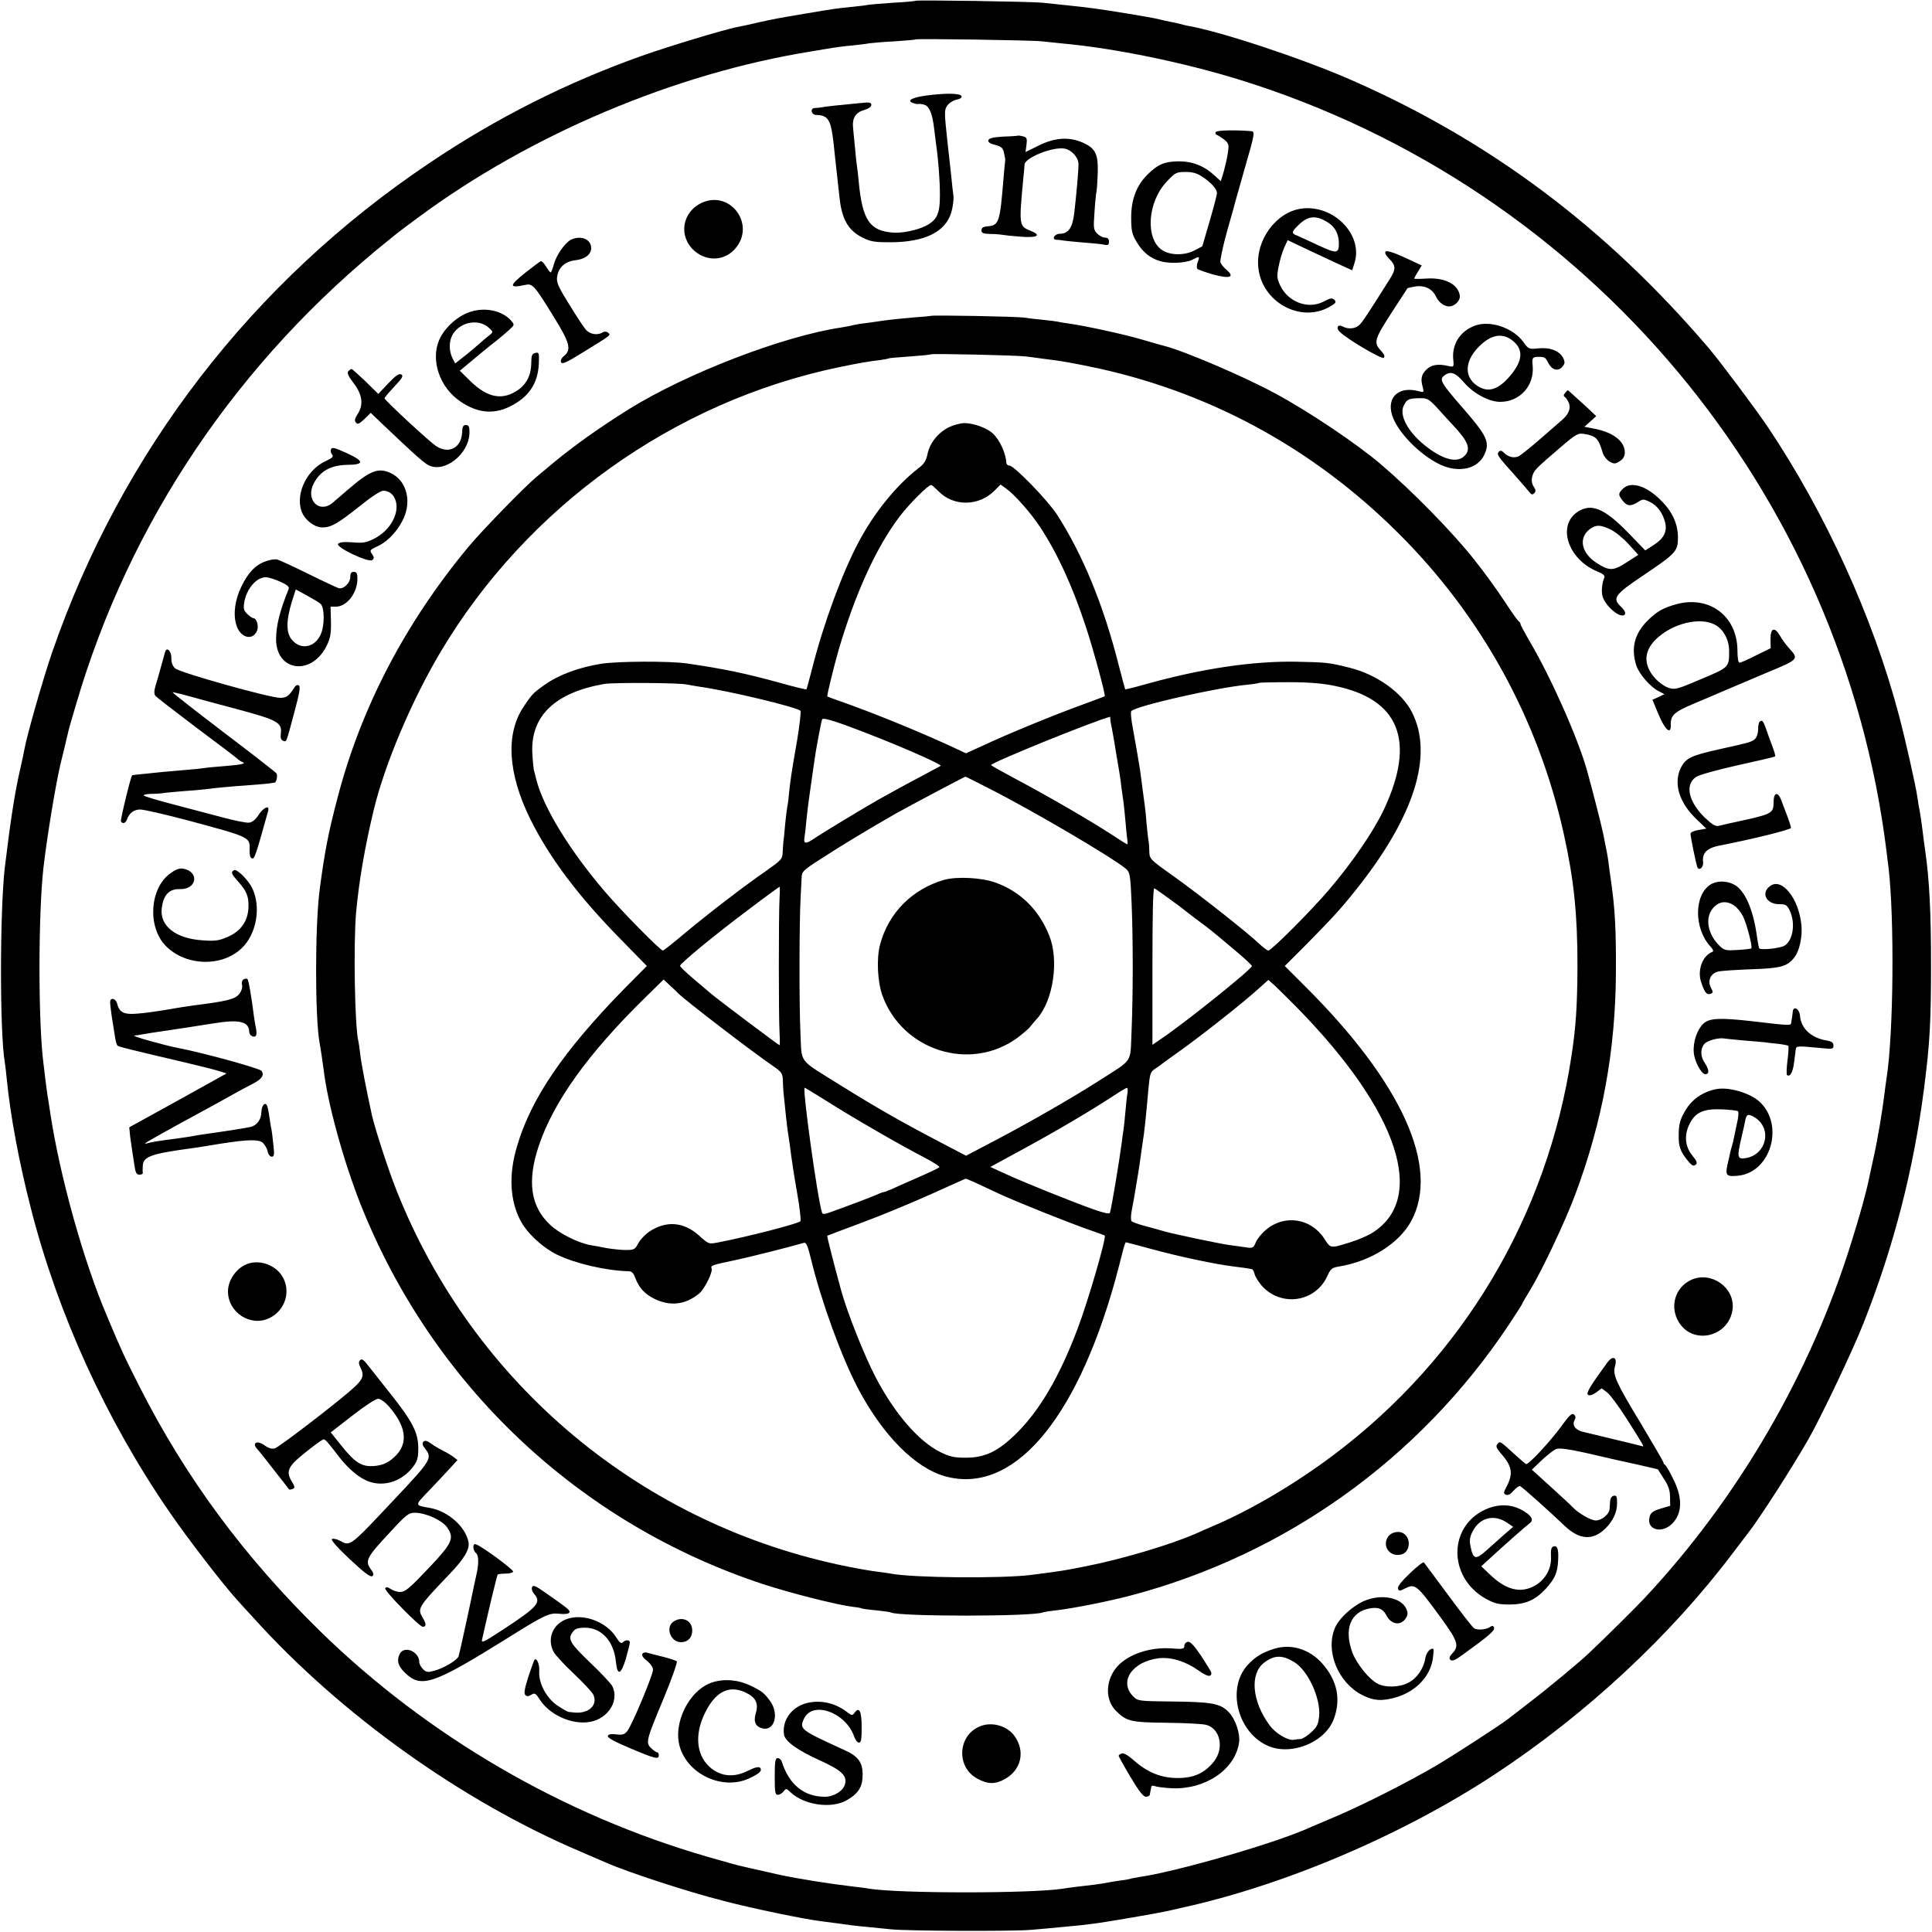 <svg version="1" xmlns="http://www.w3.org/2000/svg" width="1333.333" height="1333.333" viewBox="0 0 1000 1000"><path d="M473.9.4c-.2.2-5.3.7-11.4 1-6 .4-11.9.9-13 1.1-1.1.2-4.7.7-8 1-7.3.7-9.8 1-25 3.6-15.4 2.6-14.7 2.5-23.5 4.4-4.1 1-9.3 2.1-11.5 2.5-7.7 1.6-35.1 9.9-49 14.8-39.2 13.9-75.7 32.3-110.4 55.7C130.7 145.8 62.9 233.8 27 337.6c-4.5 13-13.2 43.4-14.4 50.4-.2 1.4-1.1 5.4-1.9 9-2.9 12.3-5.2 27.1-8.2 51.9-2.6 22.6-2.7 85.8 0 101.1.2 1.4.7 5.2 1 8.5 1.8 18.6 6.4 43.3 12.5 67 14 54.8 38.9 109.4 71.7 157.1 9.4 13.7 28 37.9 35.3 45.8 1.5 1.7 5.2 5.8 8.2 9 45 49.9 107.7 94.8 169.3 121 6.1 2.6 11.9 5.1 13 5.6 10.4 4.7 42.4 15.2 61.4 20 15.4 4 41 9.3 50.6 10.5 7.2.9 11.6 1.5 15 2 1.7.2 6 .7 9.6 1 3.6.4 8.6.9 11 1.1 7.9.9 63.2 1.1 72.4.3 5-.4 12.4-1.1 16.5-1.5 8.8-.8 10.8-1 17.5-1.9 5.3-.7 31.6-5.2 35-6 1.1-.2 5.2-1.1 9-2 53.5-11.7 114.7-37.8 162.5-69.3 47-31 90.5-71.4 122.8-114.2 4-5.2 7.6-10 8-10.5 5.5-6.9 22.6-33.5 31.2-48.5 6.7-11.8 23.1-46.2 28.5-60 15.7-39.6 26.1-80.2 31.4-121.8 3-23.3 3.6-34.3 3.6-64.2 0-26.9-.9-44.1-3-58.5-.3-1.7-.9-6.8-1.5-11.5s-1.3-9.2-1.5-10c-.2-.8-.7-3.5-1-6-.9-6.3-6.1-29.4-9.6-42.7-13.3-50.5-38-104.8-68.1-149.6-6.5-9.6-24.4-33.5-30.5-40.7-53.4-62.5-113.4-107.4-185.8-139-24.8-10.8-66.7-24.7-83.5-27.6-1.4-.3-3.3-.7-4.2-1-1-.3-3-.7-4.5-1-1.6-.3-4.4-.9-6.3-1.4-1.9-.5-9.1-1.8-16-2.9-15.1-2.5-21.2-3.3-34-4.6-3-.3-7.7-.8-10.5-1.1-5.8-.6-65.1-1.5-65.6-1zm65.5 21c2.2.2 6.9.7 10.5 1.1C577.3 25 613 32.4 642 41.4c180.2 56 311.6 213 334.5 399.6.3 2.5.7 6.1 1 8 3.1 26.7 2.6 85.9-1 109-.3 1.9-.8 5.5-1.1 8-1 8.6-3.5 23.5-5.5 32.5-1.1 4.9-2.2 10.1-2.5 11.5-1.2 6.2-4.9 19.7-9.1 32.9-21 67.9-58.8 132.8-107.3 184.5-4.5 4.8-18.9 19.1-28.4 28.1-4.9 4.7-21.8 18.7-31.1 25.8-5.5 4.2-10.4 8-11 8.5-3.4 2.7-26.8 17.9-36.5 23.7-15.3 9-38.6 20.8-54 27.3-6.9 2.9-13.4 5.7-14.5 6.2-19.1 8.1-67 21.8-85.5 24.5-2.4.4-4.7.8-5 1-.3.1-2.7.6-5.5.9-2.7.4-5.7.9-6.5 1.1-.8.2-3.7.6-6.5 1-7.2.8-13.6 1.6-16.5 2.1-16.4 2.5-84.1 2.5-100 0-1.4-.3-4.7-.7-7.5-1-13.4-1.6-29.1-4.1-39-6.2-7.6-1.7-7.6-1.7-15-3.4-2.7-.6-5.7-1.3-6.5-1.5-.8-.2-8-2.2-16-4.5-74.6-21.6-144.4-62.2-200-116.4-39.4-38.5-69.9-79.7-93.8-126.9-7.9-15.6-8.7-17.2-16.7-36.2C43.2 652.7 31 609 26 576c-.6-4.1-1.3-8.5-1.5-9.6-.2-1.2-.6-4.6-1-7.5-.3-3-.8-6.8-1-8.4-2.8-21.6-2.7-77.7 0-101.5 1.9-16.2 6.2-42.4 8.8-53.5.3-1.1 1.3-5.2 2.2-9 .9-3.9 1.8-7.7 2-8.5.2-.8 1.9-6.9 3.9-13.5 27.7-94.7 84.1-178.1 162.6-240.9 5.2-4.2 4.3-3.5 14-10.7 58-43.1 133.3-75 204-86.3 1.9-.3 4.9-.8 6.5-1.1 6.7-1.1 9.3-1.5 15-2 3.3-.4 7.1-.8 8.5-1.1 1.4-.2 7.2-.7 13-1 5.8-.4 10.7-.8 10.9-1 .5-.5 60.9.4 65.5 1z"/><path d="M479.1 49.5c-7.3 1-10.1 2.7-6.3 3.9 1.1.4 2.4.6 2.8.4.5-.1 1.9.1 3.1.5 2.4.9 3.9 4.7 4.8 12.2.3 2.7.8 6.3 1 8 1.2 8.3 2 18.9 2 26.5 0 9.8-1.5 12.9-7.5 16-4.2 2.1-12.1 3.8-16.8 3.4-12-.9-15.8-6.4-17.7-26.1-.3-3.4-.7-7-.9-8-.2-1-.7-5.6-1.1-10.3-.5-4.7-.9-9.4-1-10.5-.4-4.4 1.6-7.4 5.6-8.5 2.4-.7 3.9-1.7 3.9-2.7 0-1.3-1-1.5-6.2-.9-9.9.9-18.2 1.8-19.8 2.2-.8.1-2.3.3-3.3.3-2.6.1-1.8 3.6.8 3.6 6.3.2 7.6 2.5 9 15 .6 5.9.9 8.5 1.9 17.5.3 2.5.8 7 1.1 10 1.2 11.6 4.6 17.4 12.2 21.1 4 2 6.3 2.3 14.3 2.3 17.8-.1 28.4-5.4 31.4-15.5.8-2.7 1.3-6.6 1.1-8.6-.3-2.1-.7-5.6-.9-7.8-.2-2.2-1.2-11.3-2.2-20.1-1.6-15-1.7-16.4-.2-18.6.9-1.4 3.1-2.8 4.8-3.2 1.9-.3 3-1.1 2.7-1.8-.5-1.6-8.5-1.7-18.6-.3zM629.3 68.3c-.4.6-.1 1.3.5 1.5.6.2 2.3 1.3 3.8 2.4 2.3 1.9 2.6 2.6 2 6.5-.3 2.4-1.3 6.8-2.1 9.8l-1.6 5.3-3.2-2.9c-5.5-5.1-11.4-7.4-18.7-7.4-7.2.1-10.6 1.5-15.9 6.7-5.8 5.6-8.6 13-8.6 22.3 0 6.9.4 8.7 2.8 12.7 3 5.1 6.9 8.4 12 9.9 4.6 1.5 13.3 1.1 16.7-.6 3.9-2 4.1-1.9 2.9 1.2-.5 1.4-.6 3-.1 3.5.4.4 4.1 1.7 8.2 2.9 8.5 2.3 11.3 1.4 6.9-2.4-1.5-1.2-2.9-3-3.2-3.9-.3-.9 1.2-8.1 3.4-16 2.3-7.9 4.2-15 4.4-15.8.2-.8 2.4-8.6 4.9-17.3 5-17.2 5.2-18.6 3.4-18.8-8.1-.7-17.9-.5-18.5.4zm-6.8 23.3c4.5 3 7.4 6.3 7.4 8.4 0 .8-1.7 7.3-3.8 14.5l-3.8 13-4.2 2.2c-5.1 2.6-12.4 2.5-16.5-.2-9-5.9-7.7-25.2 2.5-35.7 4.2-4.5 4.9-4.8 9.6-4.8 3.7 0 6 .7 8.8 2.6zM519.3 70.7c-5 .3-7.3.8-7.7 1.8-.4 1 .7 1.8 3.5 2.5 3.3.9 4.1 1.6 4.6 4.3.4 1.8.7 3.4.6 3.7-.1.3-.4 4-.8 8.3-2 24.5-2.3 25.4-8.9 25.9-1.8.2-2.6.8-2.6 2 0 1.4.9 1.8 4.3 1.9 2.3 0 5.1.2 6.2.4 1.1.2 5.4.7 9.6 1 9.1.7 11.3-.7 5-3.2-5.6-2.2-5.7-3-3.5-26.3.4-3.6.7-7.1.7-7.8.1-3.5 14.4-9.3 20.6-8.3 3.6.6 7.1 4.3 7.3 7.7.2 2.4-1.1 16.6-2.2 25.9-.9 7.5-3.1 10.5-7.5 10.5-2.7 0-4.4 3-1.7 3.1.9 0 2.6.2 3.6.4 1.1.2 5.6.6 10 1 4.5.3 9.3.8 10.9 1.1 2.2.5 2.7.2 2.7-1.5 0-1.4-.6-2.1-2-2.1-1.1 0-2.9-.9-4.1-2.1-1.9-1.9-2-2.8-1.4-11 .3-4.9.8-9.9 1.1-11.2.2-1.2.5-5.7.6-9.9.2-9.2-1.3-12.1-7.8-15-7.1-3.1-14.4-2.6-22.7 1.5l-6.9 3.4.5-3.7c.4-3.3.2-3.9-1.7-4.4-1.1-.3-2.3-.5-2.6-.4-.3.1-3.7.4-7.7.5zM363.4 104.9c-10.4 4.7-12.5 17.5-3.9 25 6.6 5.7 15.9 5.1 21.3-1.5 10.3-12.4-2.8-30-17.4-23.5zM673.4 108c-13 1.9-23.6 16.4-22.1 30.5 1.8 17.8 21.7 28.8 36.7 20.4 3.4-1.9 3.8-2.5 2.7-3.7-1.2-1.1-2-1-5.6.9-7.9 4.1-18.1.4-22.3-8-1.9-3.9-2-5-1-10.1.6-3.2 1.9-7.6 2.9-9.8l1.8-3.9 10.5 5c5.8 2.7 13.3 6.2 16.7 7.8l6.2 2.8 1.1-3.5c4.9-14.7-10.7-30.8-27.6-28.4zm14.3 7.4c3.4 2.2 5.3 6 5.3 10.5 0 5.4-1.1 5.5-10.6 1.1-4.9-2.3-9.9-4.6-11.1-5.1-3-1.1-2.9-1.9 1-5.6 4.9-4.8 9.2-5 15.4-.9zM295.5 124.1c-3.1 1.6-7.5 7.9-8.8 12.6-.6 2.4-1.4 4.3-1.7 4.3-.3 0-1.4-1.4-2.4-3.1-1-1.6-2.2-2.9-2.7-2.7-.5.2-4 2.8-7.8 5.8-8.7 6.9-8.8 8.3-.4 6.5 3.9-.9 4.7-.1 14.8 16.3 8.4 13.5 9.4 17.2 5.5 20.4-1.3 1-2 2.4-1.6 3.3.4 1.2 2.8.2 11.3-5.1 15.1-9.3 14.6-8.9 13-10.2-.8-.7-1.8-.7-2.7-.2-2.6 1.7-6.6 1.1-8.7-1.3-1.1-1.2-5-7.1-8.7-13.2-5.9-9.5-6.7-11.4-6.2-14.4.7-4.8 4.2-7.8 9.4-8.4 4.9-.5 8.2-3 8.2-6.3 0-4.6-5.4-6.8-10.5-4.3zM717.2 130.2c-.6.6.1 2 1.9 3.8 3.5 3.5 3.5 5.3.1 10.7-11.3 17.9-13.6 21.4-15.3 23.2-2.1 2.3-5.9 2.7-8.9 1.1-2.7-1.4-3.7.8-1.4 2.9 4.4 4.1 21.7 14.2 22.6 13.3.7-.7.3-1.8-1.1-3.3-4.4-4.8-4.1-5.8 6.7-22.4 3.6-5.5 6.6-10.1 6.7-10.3.2-.2 1.9-.5 3.9-.9 4.9-.8 9 1.1 10.9 5.3 1.8 3.7 5.5 5.8 8.4 4.7 2.4-.9 4.2-3.4 3.9-5.3-.9-6-7.9-9.5-17.6-8.8-3.3.2-6 .2-6 0 0-.3.9-1.9 2-3.7l1.9-3.1-8.8-4.1c-5.6-2.6-9.3-3.7-9.9-3.1zM244.1 161.2c-6.8 1.9-14 8.3-16.8 14.8-4.5 10.6.3 24.6 11 31.8 8.6 5.9 16.9 6.8 25.2 2.8 10.1-4.8 15-12.1 15.4-22.5.2-5.5.1-5.9-1.9-5.4-1.6.4-2 1.3-2 4.9 0 6-2.1 10.6-6.1 13.7-8.3 6.2-16.3 4.9-25.4-4l-5.5-5.4 4.2-3.5c2.4-2 6.1-5.1 8.3-6.9 2.2-1.8 5.4-4.4 7-5.6 1.7-1.3 4.3-3.6 6-5.1 2.9-2.7 2.9-2.7 1-4.9-4.5-5-12.8-6.9-20.4-4.7zm9.3 8.8c2 1.9 2 1.9-.7 4-1.5 1.2-3.3 2.7-4 3.4-.6.6-3.9 3.3-7.1 6l-6 4.7-1.2-2.3c-2.4-4.7-2.1-10.4.9-14.1 4.5-5.6 13.4-6.5 18.1-1.7zM481.8 163.5c-.2.1-4.2.5-8.9.8-4.7.4-11.9 1.1-16 1.7-4.1.6-8.9 1.3-10.8 1.5-1.8.2-4.1.7-5 .9-.9.3-3.4.7-5.6 1.1-29.9 4.4-80.1 23.7-110 42.3-15.2 9.5-28.3 18.8-39.5 28.1-3 2.5-6.8 5.7-8.5 7.1-6.1 5.1-28.2 27.8-35 36-32.8 39.5-55.7 83.4-67.8 130-4.7 17.7-6.7 28.1-9.2 47.2-2.5 18.6-2.5 66.4-.1 79.5.4 1.7 1.8 11.7 2.1 13.8 2 17.4 10.2 47.1 19 69.5 37.2 93.9 113 165.5 208.6 197 14.1 4.6 38.1 10.7 46.4 11.7 2.1.2 4.2.6 4.5.8.4.2 3.8.7 7.6 1 3.8.4 7.2.9 7.5 1.1 3.8 2.2 74.9 2.2 78.9-.1.3-.1 3-.6 6-.9 9.5-1.1 27.1-4.6 39-7.7 80.4-21.2 149.6-70.7 195.9-140.1 3.9-5.9 7.1-10.9 7.1-11.2 0-.2 1.9-3.5 4.2-7.2 6.1-10.1 17.9-35.1 23.1-49 14.2-38 20.9-74.8 21.1-115.4.1-21.8-.5-32.5-2.4-46-.6-4.1-1.3-9.1-1.5-11-.5-3.6-.7-4.5-2.6-14-1-4.9-4.9-20.2-8.4-33-4.7-16.8-18.7-48.4-29.9-67.3-2.5-4.3-4.6-8.2-4.6-8.7s-.3-1-.7-1.2c-.5-.2-3.5-4.4-6.7-9.3-5.1-7.7-10.2-14.8-16.6-22.9-11.1-14.1-32.4-35.8-48.4-49.4-12.6-10.7-37.2-27.2-54.6-36.6-15.9-8.6-47.1-22-57.5-24.6-1.6-.4-6.9-1.9-11.6-3.3-8.3-2.5-29.4-7.1-37.4-8.2-2.2-.3-4.9-.7-6-1-1.1-.2-4.7-.7-8-1-3.3-.3-7.6-.8-9.5-1.1-3.6-.6-47.6-1.4-48.2-.9zm49.2 21c1.9.2 5.3.7 7.6 1 2.2.3 6 .8 8.3 1.1 2.4.3 9.8 1.6 16.5 3 60.8 12.3 115.5 41.7 160.1 86.1 43.2 42.8 72.8 96.7 85.9 155.9 5.3 23.8 7.1 41.8 7.1 68.4-.1 20.5-.8 31.5-3.1 46.5-12.5 82.9-56.2 156.2-122.9 206.4-19.8 14.9-42.1 28.1-61.5 36.5-3.6 1.5-7.9 3.4-9.6 4.2-12.8 5.7-38.8 13.5-57.9 17.2-10 2-11.5 2.3-28 4.4-15.3 1.9-61.2 1.5-72.4-.7-1.2-.2-4.4-.7-7-1-2.5-.3-9.3-1.4-15.1-2.6-106.4-21.2-194.1-94.3-233.9-195.1-4.2-10.5-11.1-31.9-12.6-38.6-3-13.7-5.5-26.8-6-31.2-.3-3-.8-6.2-1-7-1.9-7.5-2.6-50.3-1.2-66.5 1.5-16.5 4.5-34 9.2-53.5 5.7-23.6 19.6-56.4 34.5-81.5 44.8-75.3 120.8-129.6 206.1-147.4 10.5-2.2 15.3-3 21.2-3.7 2.3-.3 4.3-.7 4.7-.9.3-.2 5.3-.6 11-1 5.8-.4 10.7-.9 10.9-1.1.5-.5 44.8.5 49.1 1.1z"/><path d="M491.2 221.1c-5.6 2.8-9.9 8.1-11.1 13.8-.7 3.5-1.8 5.3-4.8 7.5-11.6 9.1-22.7 22.8-30.9 38.2-8.5 16-18.1 42.1-23.9 64.9-1.6 6.1-2.9 11.1-3.1 11.3-.1.2-6-1.2-13.1-3.2-18.4-5.1-30.1-7.5-48.8-10.2-8.8-1.3-36.2-1.2-44.5.2-11.2 1.8-21.6 5.6-28.7 10.6-6.3 4.4-7 5.1-11.4 11.8-9.3 14-8 34.5 3.6 58 9.9 20 25 40.1 47.3 62.7l13 13.3-11.7 11.8c-31.4 32.1-48.4 56.9-55.6 81.9-4.2 14.2-3.6 27.3 1.7 37.7 3.4 6.7 11.3 14.1 19.1 18 9.5 4.6 25.3 8.3 37.2 8.6 1.5 0 2.5 1.1 3.3 3.4 1.9 5.1 4.9 8.4 10 10.9 8.2 4 16.1 3 23.1-2.8 2.8-2.3 7.2-11.2 6.4-13-.5-1.5 0-1.7 12.9-4.4 7.7-1.7 24.2-5.8 34.9-8.8 1.2-.4 2 1.5 3.8 8.9 5.3 21.7 15.7 50.3 24.4 66.8 12.7 23.9 29.4 40.8 44.8 45.1 34.7 9.7 67.4-27.8 87.9-100.6 1.5-5.5 3.3-12.4 4-15.3.7-2.8 1.4-5.2 1.8-5.2.3 0 6.2 1.6 13.2 3.5 13.9 3.8 33 7.9 43 9.1 3.6.4 6.8.9 7.3 1 .4.1 1.1.2 1.6.3.5 0 1.2 1.2 1.5 2.6.3 1.3 2 4 3.6 5.9 10 11.3 28 8.7 34.1-5.1 1.7-3.7 2.4-4.2 6.2-4.8 16.2-2.7 30.8-11.9 37.1-23.4 15.1-27.8-4.7-71.7-55.1-121.8L665 500l10.3-10.3c13.8-14 18.2-18.7 26.2-28.7 30.5-38.1 40.7-70.1 29.3-92.4-5.2-10.2-18.2-19.5-32.3-23-10.4-2.6-11.7-2.8-27.5-3.1-22.4-.4-48.8 3.5-77.5 11.5-5.9 1.7-10.9 2.9-11.1 2.8-.1-.2-1.6-5.7-3.3-12.3-7.8-31-18.6-57.3-31.9-78-4.9-7.6-22.3-25.5-24.7-25.5-.8 0-1.5-.6-1.6-1.3-.3-5.2-3.4-12-7.1-15.4-3-2.8-9.9-5.3-14.7-5.3-2 0-5.5 1-7.9 2.1zm-5.6 33c7.8 8.2 21.1 8.1 29.3-.3l3-3 2.9 2.1c4.4 3.1 12.9 12.8 17.7 20.1 8.9 13.6 16.6 30.4 23.4 51 4 12 10.5 36 9.9 36.4-.2.1-5.7 2.2-12.3 4.6-14 5.1-38.2 15-50.7 20.9l-8.8 4-8.6-4c-17-7.8-39.9-17.1-56.4-22.9-3.6-1.2-6.6-2.4-6.8-2.5-.3-.3 3.1-14.3 5.7-23.5 8.6-29.4 19.5-53.5 31.7-69.6 4.9-6.5 14.8-16.4 16.4-16.4.3 0 1.9 1.4 3.6 3.1zM355.5 354.3c1.1.2 4.3.8 7 1.2 14.9 2.1 49.9 10.5 51.8 12.4.4.4-.4 7.2-1.7 15.2-3 17.1-3.5 20.8-4.2 27.4-.2 2.7-.6 5.9-.9 7-.2 1.1-.7 5.1-1.1 9-.3 3.8-.7 7.9-.9 9-.1 1.1-.3 3.7-.4 5.7-.1 3.4-.7 4-8.3 9.4-12.2 8.4-29.8 22-42.2 32.3-5.9 5-11.1 9.1-11.5 9.1-1.3 0-21.3-20.3-30-30.5-18.1-21.1-31.9-43.6-35.5-58-.4-1.7-1-3.9-1.3-5-.2-1.1-.6-5.2-.8-9.2-.7-18.9 12-30.9 37.3-35.3 4.8-.8 39.1-.6 42.7.3zm335.3.7c33.5 6.8 42.2 28.5 25.5 64-5.3 11.2-16.1 27.1-28.3 41.4-8.7 10.3-29.9 31.6-31.5 31.6-.5 0-2.6-1.5-4.5-3.3-6.4-6.1-30.8-25.3-43.9-34.7-12.6-8.9-13.1-9.4-13.2-12.9 0-2-.2-4.3-.3-5.1-.2-.8-.7-5-1.1-9.3-.3-4.3-.8-8.8-1-10-.2-1.2-.6-4.2-.9-6.7-1-7.9-1.6-12.4-2.1-15-.2-1.4-.7-4.1-1-6-.3-1.9-1.3-7.2-2.1-11.8-.9-4.7-1.3-8.7-.8-9.2 2.9-2.7 43.5-12 60-13.6 3.2-.3 6.1-.8 6.3-1 .2-.1 7-.3 15.1-.3 10.5 0 17.5.6 23.8 1.9zm-234.6 27.5c16 6.4 31.3 13.3 30.7 13.9-.2.1-4.2 2.3-8.9 4.8-8.4 4.4-16.2 8.7-23 12.5-7.8 4.4-29.8 17.7-33.7 20.4-4.2 2.9-5.5 2.7-4.9-.7.2-1 .7-5.1 1-8.9.4-3.9 1.1-9.7 1.6-13 1.1-7.6 1.7-11.9 2.5-17.5.6-4.9 3.4-19.8 4-21.6.4-1.4 9 1.5 30.7 10.1zm118.5-10.3c0 .7.3 2.6.7 4.3.3 1.6 1.1 5.7 1.6 9s1.2 7.3 1.5 9c.3 1.6.7 4.3 1 6 .3 1.6.7 5 1 7.5.4 2.5.8 6 1.1 7.8.2 1.9.7 6.4 1 10 .3 3.7.7 7.7.9 8.9.2 1.3.2 2.3 0 2.3-.3 0-4.2-2.4-8.7-5.4-11.4-7.4-32.7-19.7-48.5-28.1-7.3-3.9-13.3-7.2-13.3-7.5 0-1.3 54.1-23.2 61.6-25 0 0 .1.6.1 1.2zm-63 35.8c22.2 11.2 63.9 35.7 71.1 41.7 2 1.7 2.3 3.1 2.9 17.3.8 19.4.8 46.9 0 66.5-.8 17.4 1.3 14.2-17.2 26.1-13.8 8.8-35.7 21.4-54.2 31.1l-14.3 7.5-14.7-7.7c-18.7-9.8-31.9-17.3-50.8-29.1-21.7-13.6-19.4-10.5-20.2-26.9-.7-14.1-.6-58.9.1-70 .2-3.3.4-7.7.5-9.8.1-3.6.4-4 9.9-10.1 10.6-6.9 25.7-16 38.5-23.3 7.1-4 35.8-19.2 36.4-19.3.2 0 5.6 2.7 12 6zm-108.2 56.7c-.5 8-.5 62.4 0 70 .2 3.5.2 6.3 0 6.3-.5 0-32-23.7-35.5-26.7-1.4-1.2-5.5-4.7-9.2-7.8-3.8-3.2-6.8-6.1-6.8-6.6 0-1.2 17.8-15.9 35.3-29 8.7-6.6 16-11.9 16.2-11.9.2 0 .2 2.6 0 5.7zm202 .7c3.9 2.8 7.2 5.3 7.5 5.6.3.3 3.2 2.5 6.5 5 7 5.2 6.3 4.6 18.8 15.1 5.3 4.4 9.7 8.5 9.7 8.9 0 1.6-34.5 29.3-47 37.7l-4.5 3.1V500c0-26.9.3-40.6 1-40.2.6.3 4.2 2.8 8 5.6zM351 514.1c3 3.2 38.7 30.6 49.3 37.8 4.1 2.8 4.7 3.7 4.9 6.9 0 2 .2 4.8.3 6.2.7 6.9 1.7 16.8 2.1 19.5 1.1 7.3 1.4 9.3 1.9 13.5.3 2.5 1.6 11 3 18.9 1.4 8 2.2 14.8 1.8 15.2-1.6 1.4-26.7 7.9-42.7 11-4.8.9-4.8.9-9.8-3.6-8-7.2-17.2-7.8-25.9-1.9-2 1.4-4.5 4-5.5 5.9-1.7 3.2-2.2 3.5-6.5 3.5-2.5 0-7.1-.5-10-1-3-.6-6.7-1.3-8.2-1.5-6.5-1.2-16.1-6-20.8-10.4-10.3-9.5-12.2-22.7-6-41.1 7.7-22.9 25.6-47.8 55.1-76.7l9.5-9.3 3.5 3.3c1.9 1.7 3.7 3.4 4 3.8zm319.8 6.9c53.3 54.1 68.4 100 38.7 117.6-2.3 1.3-6.8 3.2-10 4.2-11.1 3.5-10.7 3.5-14-1.6-6.9-10.7-20.7-12.8-30.3-4.6-2.2 1.8-4.5 4.7-5.2 6.4-1.3 3.1-1.5 3.2-5.9 2.5-2.5-.3-6.2-.9-8.1-1.1-5.8-.9-26.8-5.3-32.8-6.9-3.1-.9-8.2-2.3-11.2-3.1-3-.8-5.9-1.9-6.3-2.3-.5-.5-.4-3.3.2-6.2.6-3 1.3-7 1.6-8.9.3-1.9 1-6 1.5-9s1.2-7.5 1.5-10c.3-2.5.8-5.6 1-7 .7-4.1 1.6-12.1 3-28.3.7-7 1-8 3.4-9.5 1.4-.9 2.8-1.9 3.1-2.2.3-.3 5-3.7 10.5-7.6 11-7.9 32.7-25 40.2-31.9l4.8-4.3 3.5 3.1c1.9 1.8 6.7 6.6 10.8 10.7zm-242.6 49.1c13.5 8.6 38 22.7 50 28.9 4.8 2.5 8.4 4.8 8 5.2-.4.4-5.4 2.8-11.2 5.3-5.8 2.5-11.9 5.3-13.7 6.1-1.7.7-3.4 1.4-3.8 1.4-.4 0-2.1.6-3.8 1.4-3 1.3-13.8 5.4-23.5 8.9-3.2 1.2-4.4 1.3-4.7.4-2.4-7.3-10.3-64.7-9-64.7.2 0 5.4 3.2 11.7 7.1zm155.4-4.4c-.3 1.6-.8 5.9-1.1 9.8-.3 3.8-.8 8.1-1 9.5-.2 1.4-.7 4.3-.9 6.5-1.2 9.1-5.3 33.9-6.1 36.2-.3.8-2.9.2-8.7-1.8-12.2-4.4-35-13.6-44.7-18l-8.5-3.9 18-9.8c17.6-9.6 34.1-19.4 45.9-27.1 3.3-2.2 6.3-4 6.8-4 .4-.1.5 1.1.3 2.6zm-79.3 46.2c2.3 1.1 8.2 3.8 13.1 6.1 9.5 4.4 36.8 15.3 47.6 19 3.6 1.2 6.6 2.4 6.8 2.5 1 .9-8.7 34.3-14.2 48.7-9.2 24.2-19.2 41.4-31.1 53.3-9.6 9.6-16.5 13-26.5 13-6.3 0-8.4-.5-13.5-3-11.1-5.6-23.4-19.8-33.2-38.5-5.6-10.6-14.8-33.6-17.9-45-3.6-13.1-7.5-28.3-7.2-28.4.2-.1 8.1-3.1 17.5-6.6 9.5-3.5 25.5-10.1 35.5-14.6 10.1-4.5 18.4-8.3 18.6-8.3.2-.1 2.2.8 4.5 1.8z"/><path d="M488.7 455.4c-16.6 4.8-28.9 17.2-33.2 33.6-1.9 7.1-1.3 19.1 1.2 26.2 10.3 28.5 45.2 39.7 69.6 22.2 2.8-2.1 5.9-4.7 6.8-5.8.9-1.2 2.6-3.2 3.8-4.5 8.3-9.5 11.3-30.1 6.2-42.8-5.3-13.4-15-22.9-27.9-27.5-7.2-2.6-20-3.2-26.5-1.4zM763.6 168.5c-7.7 2.7-12.2 9.6-11.4 17.6.4 3.9.3 4-2.7 3.3-5.3-1.2-8.7-.6-11.2 1.9-2.6 2.6-3.1 4.7-1.9 9.1.7 2.7.6 2.8-2.1 2.1-10.1-2.8-16.6 3-13.8 12.2 2.6 8.8 14.4 20.8 25 25.8 9.7 4.5 19.6 2.2 22.9-5.4 2.8-6.3 1.3-9.5-11.4-24.1-11-12.6-12.2-14.6-9.5-16.6 3.3-2.5 5.8-1.6 10.2 3.5 5 5.8 13 10.1 18.8 10.1 10.2 0 17.8-8.4 16.8-18.8-.4-4.1-.1-4.5 3.2-4.5 3 0 3.5.3 4.9 3.2 1.9 3.6 4.9 4.5 7.2 2 1.4-1.6 1.5-2.4.6-4.4-1.8-3.8-6.7-5.8-12.8-5.2-5.1.5-5.2.5-8-3.4-5.3-7.2-17-11.2-24.8-8.4zm19.8 8.2c4.9 4.3 4.7 9.5-.6 16.4-6.1 7.8-11.4 10.2-16.8 7.4-8.2-4.3-8.5-13.1-.5-21.1 6.3-6.4 12.5-7.4 17.9-2.7zm-39.9 34c2.4 2.7 6.2 6.8 8.5 9.3 8.1 8.6 9.5 12.5 6 16-3.9 3.9-11.4 1.9-20.8-5.7-8.7-7.1-13.1-15.6-10.6-20.4 1.6-3.3 2.6-3.7 8.2-3.8 3.9-.1 4.7.4 8.7 4.6zM180.3 192.1c-.8.8-.1 2.5 2.8 6.3 4.5 5.9 5.2 11.2 1.9 16.1-1.4 2.2-1.6 3.2-.8 4.2.9 1.1 1.7.8 4.4-1.8l3.3-3.2 6.8 6.5c14.2 13.5 19.6 18.4 22.4 20.2 8.3 5.2 21.9-5.2 21.9-16.7 0-2.9-.4-3.7-1.8-3.7-1.5 0-1.9.8-2 3.7-.3 8.1-6.9 11.6-13.6 7.1-3.9-2.7-26.6-23.7-26.6-24.7 0-.3 2.3-3 5.1-6 4.2-4.4 4.8-5.6 3.6-6.3-1.2-.6-2.9.6-6.7 4.6l-5.2 5.5-6.6-6.5c-3.7-3.5-6.9-6.4-7.2-6.4-.4 0-1.1.5-1.7 1.1zM810.1 203.4c-.9 1-.9 1.6-.1 2.1.6.4 1.5 1.8 2.1 3.2 1 2.8-.2 5.7-3.5 8.6-1.2 1-6.3 5.5-11.5 10-5.1 4.5-10.2 8.5-11.3 9-2.5.9-5.2.2-7.4-2-1.1-1.1-1.8-1.3-2.6-.5-1.3 1.3-.5 2.5 8 11.9 3.5 3.9 6.9 7.9 7.7 8.9 1.1 1.5 1.6 1.6 2.6.7.9-.9.9-1.7-.3-3.5-1-1.6-1.2-3.2-.7-5.2.9-3.2 1.5-3.8 14.3-14.8 8.4-7.2 9.3-7.7 12.6-7.2 6.1 1 7.4 2.3 9.6 9.9.5 1.6 2.1 3.6 3.5 4.4 2.4 1.3 2.9 1.3 5.3-.2 1.8-1.2 2.6-2.6 2.6-4.5 0-5.7-5.7-10.2-15.2-12.2l-5.7-1.1 3.1-2.8 3-2.7-4.2-4c-9.2-8.4-10.3-9.4-10.5-9.4-.2 0-.8.6-1.4 1.4zM171.3 232.6c-.3.8 0 2 .6 2.7.8 1 .2 1.7-2.8 3.1-10 4.3-16.2 16.7-13.1 26 1.5 4.5 6.6 8.6 10.9 8.6 4.5 0 8.1-2.1 19.4-11.1 5.8-4.7 10.7-7.9 12-7.9 3.2 0 5.6 2 6.6 5.5 1.8 6.7-3.3 15.4-11.4 19.4-4 2-5.8 2.3-11.1 1.8-4.3-.3-6.7-.1-7.4.8-1.4 1.7 15.8 9.9 17.7 8.4 1-.9 1-1.5-.2-3.2-1.3-1.9-1.1-2.1 3.4-4.2 5.4-2.6 10.9-8.8 13.5-15.4 3.5-9 .5-18.5-6.9-22.1-6.6-3.2-10.8-1.6-22.6 8.6-3.1 2.7-6.6 5.7-7.8 6.7-7 5.7-14.1-1.7-9.7-10.1 3.4-6.5 9-9.5 17.6-9.6 8.8-.1 8.5-2-.8-6.2-6-2.7-7.4-3.1-7.9-1.8zM840 253c-2.5 2.5-2.5 3.1 0 6.3 2.2 2.8 4.3 2.9 8.2.3 2.1-1.3 2.6-1.3 5.6.1 3.9 1.9 6.6 5.4 8 10.4 1.3 4.9-.5 8.6-6 12.1l-4.2 2.7-9-9.3c-12.2-12.5-19-15.3-26-10.7-10.8 7.1-5 24.6 10 30.8 3.2 1.3 4.2 2.2 3.8 3.3-1.2 2.7-1.6 6.9-1 9.4 1.4 5.5 9.9 12.4 11.7 9.5.4-.8-.4-2.3-2.2-4-4.5-4.2-3.1-6.2 11.4-15.9 17.2-11.6 18.2-12.6 18.2-19.8 0-7-2.9-13.4-8.8-19.2-7.5-7.6-15.6-10.1-19.7-6zm-6.3 21.1c2.3 1.1 6.5 4.5 9.3 7.6l5 5.5-6.1 3.9c-6.9 4.5-9 4.5-15.6.2-7.7-5-9.4-12.7-3.6-17.3 3.3-2.5 5.6-2.5 11 .1zM137.6 290.5c-5.3 1.8-9.2 5.9-12.6 13-3.4 6.9-4.4 14.3-2.7 19.9 1.9 6.7 8.6 8.6 10.8 2.9.9-2.4-.3-6.3-1.9-6.3-.5 0-1.9-1-3.1-2.1-1.9-1.8-2.2-2.8-1.7-6 1.2-7.3 6.6-13.5 11.6-13.1 1.4.1 4.7 1.2 7.3 2.4 3.5 1.6 4.6 2.6 4.1 3.7-4.6 11.4-6.4 18.5-6.5 25.8-.1 16.8 18.2 19.4 26.1 3.7 2-4.1 2.4-6.2 2.3-12.7l-.2-7.7h2.8c5.6 0 11.1-7.1 11.1-14.4 0-2.9-.4-3.6-1.9-3.6-1.3 0-1.8.7-1.8 2.7 0 3.1-3.6 6.5-6.1 5.7-.9-.3-8-3.6-15.7-7.4-7.7-3.8-14.9-7.1-16-7.4-1.1-.3-3.7.1-5.9.9zm28.3 22c2.2 2.1 2.2 11.8-.1 16.3-3.1 6.4-10.1 7.6-14.5 2.6-3.3-3.6-3.3-9.9-.2-20.1l2-6.2 5.7 3.1c3.1 1.7 6.3 3.6 7.1 4.3zM868.2 312.6c-7.2 1.9-10.6 3.8-15.7 8.9-6.6 6.8-8.4 14.2-5.5 23.1 1.5 4.4 7.2 10.9 11.4 13.1l3.1 1.6-3.1 1.5-3.1 1.4 3.2 7.7c3.4 8 6.4 10.6 6.3 5.4-.2-5.1 1.7-6.8 12.4-11.3 5.7-2.4 12.6-5.3 15.3-6.5 2.8-1.2 12.3-5.2 21.2-9 17.6-7.3 17.5-7.2 12.3-13-1.5-1.7-3.6-4.5-4.6-6.3-2.8-4.9-5-4.3-5 1.5l.1 4.8-7.5 3.7c-4.1 2.1-8 3.8-8.6 3.8-.7 0-1.1-2.5-1.1-6.3-.1-17.6-14.2-28.4-31.1-24.1zm19.9 11c4.2 2.5 6.9 7.8 6.9 13.4 0 8.4 0 8.4-14.5 14.5-12.4 5.3-13.6 5.6-16.9 4.5-1.9-.6-5-2.8-6.9-4.9-6.1-6.8-6-13.8.2-20 8.5-8.5 23.4-12.1 31.2-7.5zM85.5 337.3c-.2.6-1.1 3.9-2 7.2-.9 3.3-2.2 7.9-2.9 10.1-.9 3-.9 4.5-.2 5.5.6.8 10.1 8.1 21.1 16.4 11 8.2 20.6 15.5 21.2 16.1.7.7 1.8 1.4 2.5 1.7 2.6.9.1 1.5-8.6 2.2-4.9.4-9.7.8-10.6 1-1 .2-5.4.7-9.7 1-4.3.4-9.4.8-11.3 1-1.9.2-6.4.6-9.9 1-3.6.3-6.6.7-6.7.8-.8.8-6.2 23.2-5.8 23.9.9 1.4 2.4.9 3.1-1 1.2-3.4 3.6-5.2 6.9-5.2 1.9 0 12.7 2.5 24.1 5.5 33.1 8.9 32.7 8.7 32.5 15.4-.1 2.5.3 4.1 1.2 4.4 1.3.5 1.9-1.2 8.4-24.6.8-3.2-2.4-1.8-4.9 2-1.6 2.5-3.3 3.9-5 4.1-1.4.2-7.7-1.1-14-2.8-6.2-1.6-17.7-4.7-25.4-6.7-7.7-2-14.4-4-15-4.5-.5-.4 1.1-.8 3.5-.9 2.5 0 5.4-.2 6.4-.4s5.8-.6 10.5-1c4.7-.3 10-.8 11.6-1 5.1-.7 12.6-1.4 22.5-2.1 5.2-.4 10.2-.8 11-1 .8-.1 1.8-.3 2.1-.3 1-.1 1.7-3.7 1-4.8-.3-.5-12.6-10.1-27.4-21.3-14.7-11.2-26.6-20.5-26.4-20.7.2-.1 4.1.8 8.8 2.1 4.6 1.3 15.6 4.3 24.4 6.6 21.6 5.8 23.7 7 22.8 13.1-.2 1.8.2 2.9 1.2 3.3 1.9.7 1.5 1.5 5.9-14.9 2.6-9.7 3.2-13.1 2.3-13.7-.7-.5-1.6-.1-2.2.8-2.8 4.6-4.2 5.6-7.5 5.6-5.7-.1-52.2-13.1-54.4-15.3-1.3-1.2-2-3.1-1.9-5.3.1-3.4-2.3-6-3.2-3.3zM910.7 373.7c-.4.3-.7 2.1-.7 3.9 0 1.8-.7 4-1.5 4.8-1.7 1.6-2.7 1.9-19 5.5-14.3 3.2-17 4.5-19.6 9.7-3.8 8-.7 18.1 8.4 26.6l4.9 4.7-4.1.7c-2.4.4-4.1 1.2-4.1 2 0 1.4 2.8 15.3 3.5 17.1.8 2.4 3.4.2 3-2.5-.5-4.8 2-7.3 8.8-8.6 17.5-3.4 36.7-8.2 36.7-9.1 0-.7-.9-3.4-1.9-6.1-1-2.7-2.5-6.4-3.1-8.2-1.8-4.7-4-4.2-4 1.1 0 5.4-.9 6-15.2 9.2-6.2 1.3-12.2 2.7-13.4 3-1.5.3-3.4-.9-6.9-4.2-8.6-8.4-10.5-17.1-4.7-21.1 1.5-1.1 10.9-3.7 21.6-6.1 10.4-2.3 19.2-4.3 19.4-4.6.3-.2-.5-2.8-1.6-5.7-1.1-2.9-2.6-7-3.3-9.1-1.3-3.7-2-4.3-3.2-3zM88.1 452.1c-10.6 7.6-11.9 27.6-2.4 37.4 10.3 10.6 29.2 11.2 39.5 1.2 7.6-7.3 10-21.2 5.4-30.9-2.1-4.4-8.1-10.3-9.5-9.4-1.7 1.1-1.4 1.9 2 5.7 4.6 5.1 5.7 7.9 5.5 13.5-.2 7.1-4 12.5-10.9 15.4-4.4 1.9-6.4 2.2-13 1.7-13.7-.9-22-7.4-21-16.4.8-7 3.8-10.3 9.4-10.1 8.8.3 10.3-9 1.7-10.6-1.9-.3-3.9.4-6.7 2.5zM885.4 457.8c-8.6 5.4-8.7 22.7-.1 32.1 1.4 1.5 1.8 2.5 1 2.8-4.9 1.8-7.8 9.2-5.9 15.3 1.7 5.4 3 7.2 4.9 6.4 1.5-.5 1.5-.9.2-3.3-1.8-3.5-.1-7.2 3.7-8.2 1.4-.4 9.1-.9 17-1.2 15.5-.5 18.9-1.4 22.6-6.2 2.6-3.3 4.2-10.7 3.6-16.7-1.3-13.5-9.8-24.4-15.9-20.4-5.3 3.5-2.5 9.6 4.4 9.6 3.4 0 4.1.4 5.5 3.4 3 6.4 1.7 15.2-2.6 18-2.1 1.4-12.2 2.5-13.2 1.5-.2-.2-.7-2.7-1.1-5.4-1.7-13.3-5.6-23-10.6-26.8-3.9-2.8-9.7-3.2-13.5-.9zm12.2 10.9c1.4.9 3.4 3.3 4.5 5.4 2 4 5.1 16 4.4 16.8-.3.2-3.5.6-7.1.8-5.9.4-6.9.2-9.1-1.9-6.4-6-8-14.6-3.7-19.7 3-3.6 7-4.1 11-1.4zM126.1 506.9c-.8.5-1.2 1.8-.8 3 .3 1.2-.3 3.1-1.4 4.5-2.2 2.8-6.1 3.8-24.4 6.1-4 .6-6.3.9-15.5 2.5-3 .5-8.6 1.3-12.3 1.6-7.5.7-9.9-.4-11.1-5.2-.7-2.7-3.6-3.3-3.6-.7 0 1 .4 4.5.9 7.8.6 3.3 1.2 7.8 1.6 10 .3 2.2.9 4.3 1.3 4.7.7.6 4.2 1.5 35.7 8.9 7.2 1.7 14.8 3.6 16.9 4.3l3.9 1.2-25.2 14-25.2 13.9.5 5c.4 2.7.8 5.9 1 7 .2 1.1.7 4.4 1.1 7.2.6 4.3 1.1 5.3 2.6 5.3 1.1 0 1.8-.3 1.8-.8-.1-.4-.1-2.1 0-3.8.2-4.7 4.3-6.2 24.1-8.9 4.8-.7 6-.8 16-2.5 14.1-2.2 19.9-2.4 22-.5 1 .9 2.2 2.9 2.5 4.4.3 1.6 1.3 2.8 2.1 2.8 1.3 0 1.5-1 .9-6.1-.3-3.4-.8-7-1-8.1-.3-1.1-.7-3.8-1-6-.3-2.2-.8-4.8-1.1-5.7-.9-2.9-3-1-3.1 2.8-.1 3.9-2.3 6.9-5.6 7.7-1.2.3-7.1 1.3-13.2 2.2-12.1 1.7-15.7 2.3-19.5 3-1.4.2-4.5.7-7 1-9.1 1.2-11.5 1.6-13.5 2.2-3.3.9-1.6-.1 14.5-9 8.5-4.6 17.5-9.6 20-10.9 12-6.7 15.8-8.8 19.8-10.8 4.7-2.5 6.1-4.4 4.6-6.7-.8-1.3-31.1-9.6-42.9-11.8-7.2-1.4-24.8-6.3-23-6.5 1.1-.1 2.7-.3 3.5-.5 2.1-.4 8.3-1.4 12.8-2 5.3-.8 15.4-2.3 24.7-3.8 13.4-2.2 18.4-1 18.5 4.4 0 1.9 2.6 3.3 3.5 1.9.3-.5.3-1.9.1-3.2-.3-1.3-.8-4.1-1.1-6.3-1.4-11-2.8-19.1-3.4-19.7-.3-.4-1.2-.3-2 .1zM927.9 523.9c-.1 1.2-.3 2.5-.4 3.1-.1.5-.3 1.6-.4 2.4-.1 1.5-.6 1.5-20.1-.8-16.7-1.9-22.3-1.7-25.4 1.3-3.2 3.1-5.4 9.5-4.9 14.9.3 4.4 3.9 11.2 6 11.2s2-2.4-.3-5.8c-2.3-3.3-2.4-7.3-.2-9.9 1.3-1.6 7.2-3.3 10.1-2.8 1.2.2 5.6.6 9.7 1 4.1.3 9.3.8 11.5 1 2.2.3 5.7.7 7.9.9 2.1.3 4 .7 4.2.9.3.2.1 3.7-.4 7.6-.5 4-.6 7.4-.2 7.6 1.6 1 3-1.6 3.6-6.5.4-3 .8-6.2.9-7 .2-1.6.9-1.7 12.3-.6 6.7.7 7.2.6 7.2-1.2 0-1.6-.9-2.2-3.8-2.7-7.7-1.3-13-6.2-13.5-12.6-.3-3.9-3.6-5.6-3.8-2zM888.5 563.7c-7 1.3-12.8 5.3-16.1 11-2.8 4.7-3.5 7.1-3.5 13-.1 5.6.8 8.1 4.3 12.6 2.4 3 3.3 3.5 4.4 2.6 1.1-.9.8-1.8-1.8-5-3.7-4.6-4.2-10.7-1.1-16.5 2.9-5.7 7.2-7.6 16.5-7.2 4.2.2 8 .6 8.4 1 .4.5.2 3.2-.5 6-.6 2.9-1.3 6.3-1.6 7.6-.2 1.3-.7 3.2-1 4.2-.3 1-.8 2.7-1 3.7-.2 1-.8 3.8-1.4 6.3-1.2 5.5-.4 6.2 5.9 5.5 16.7-2 23.6-26.3 10.8-38.2-4.8-4.5-15.8-7.8-22.3-6.6zm20.1 14.9c8.7 5.8 5.7 18.9-4.8 20.8-4.5.8-4.8-.3-2.7-9.4 1.1-4.7 2.2-9.5 2.4-10.8.6-2.6 1.7-2.8 5.1-.6zM128.6 654c-5.8 1.8-10.6 8.3-10.6 14.4 0 11.1 12 18.7 21.7 13.7 8.1-4.1 11-14 6.4-21.5-3.5-5.7-11.2-8.6-17.5-6.6zM875.5 662.4c-8.5 3.8-11.5 14-6.5 22 7.4 12.1 26.1 7.5 27.8-6.9 1.2-11-11-19.7-21.3-15.1zM186.4 704c-.9.9-.8 1.9.3 4.1 1.8 3.6 1.2 5.7-3 9.6-6.2 6-39.2 31.4-41.5 32-1.6.4-3.4-.2-5.3-1.6-3.9-2.9-6.8-1.2-3.6 2.1.7.7 4.6 5.6 8.6 10.8 4.1 5.2 7.6 9.7 7.7 9.9.2.2 1 .1 1.8-.2 1.4-.5 1.3-1.1-.5-4.1-2.3-3.9-2-6.2 1.4-9.8 2.5-2.7 14.2-11.8 15.2-11.8.9 0 2.3 1.6 7.4 8.3 5.5 7.2 11.3 12 16.5 13.7 7.9 2.6 16.9-.5 22.4-7.8 2.2-2.9 2.7-4.5 2.7-9.6 0-8.1-3-13.9-14.8-28.7-5-6.3-10.3-13-11.7-14.8-1.9-2.4-2.8-2.9-3.6-2.1zm15.1 24.2c9.7 11.3 10 20.5.9 27.4-2.5 1.9-5.1 2.9-8.7 3.2-6.5.5-9.9-1.6-17.3-10.9l-5.2-6.5 11.2-8.7c6.1-4.8 12.1-8.7 13.3-8.7 1.3 0 3.6 1.7 5.8 4.2zM831.9 705.3c-9.1 12.5-11.1 15.9-9.9 16.7.8.5 2.4 0 4.2-1.3l2.8-2.1 2.8 2.1c1.5 1.1 6 7.1 10 13.4 9.4 14.8 9.5 15 8 14.4-.7-.2-7.1-1.8-14.3-3.5-7.1-1.7-14.6-3.5-16.6-4-3.8-1.1-5.3-3.5-3.8-6.2.6-1 .4-2-.5-2.7-1-.8-2.4.5-6.5 6.2-5.8 7.9-16.9 19.9-18.2 19.5-.4-.2-2.7-2.1-5.1-4.3-8.5-7.8-8.4-7.7-9.7-6.1-1 1.1-.6 2.1 1.7 4.8 5.8 6.6 6.5 10.3 3.2 16.9-1.9 3.5-1.9 4-.4 4.6 1 .4 2.4-.4 3.9-2.2 1.3-1.5 2.8-2.5 3.3-2.3.9.3 14.7 12.6 23.2 20.7 7.6 7.2 14.6 7.6 21.1 1.1 3.8-3.8 5.9-8.3 5.9-13 0-3.4-.3-4.1-1.7-3.8-1.1.2-1.8 1.3-1.9 2.8-.1 1.4-.2 3.3-.3 4.2-.2 2.6-4.1 5.8-7.1 5.8-2.5 0-9-3.7-12-6.9-.8-.9-5.9-5.6-11.3-10.5l-9.8-8.9 5.1-4.9c2.9-2.7 6.2-5.3 7.5-5.8 1.6-.6 6.3 0 15.7 2.1 7.3 1.7 13.8 3.2 14.3 3.3.6.1 5.9 1.3 11.8 2.6l10.8 2.5 3.1 4.9c2.4 3.6 3.2 6.1 3.2 9.4l.1 4.6-4.8 1.4c-3.2.9-5.1 2-5.6 3.5-2.9 7.9 7.1 10.3 12.6 3 4.1-5.4 3.9-12.8-.7-21.9-1.8-3.8-3.8-7.1-4.2-7.2-.4-.2-.8-.7-.8-1.2 0-.4-5.3-9.5-11.7-20.2-13-21.5-14.6-25.1-13.4-29.6 1.4-4.7-1.1-5.9-4-1.9z"/><path d="M219.2 746.2c-.8.8-.6 1.8.8 3.6 3.9 4.8 3.1 6.1-14.5 24.8-24.9 26.5-24 25.8-29.5 22.9-1.7-.9-3.6-1.3-4.2-.9-.7.4 2.9 4.5 9.3 10.5 7.5 7 10.7 9.4 11.6 8.7.9-.7.7-1.6-.9-3.8-3-4.1-1.8-6.2 9.6-18.4 9-9.8 10.1-10.6 13.5-10.6 5.7.1 14.2 4 16.7 7.8 3.6 5.3 2.4 8-9 20.1-10.8 11.4-12.8 13.1-15.6 13.1-1.4 0-3.5-.7-4.7-1.5-1.6-1.1-2.4-1.2-2.9-.4-.7 1.2 17.7 19.9 19.4 19.9 1.9 0 1.9-1.3.1-4.5-3-5-2.8-5.4 14.3-23.3 7.2-7.6 10-12.4 9.3-16-1.5-8-10.7-16.1-20-17.7-8-1.4-8-1.1-.6-8.8 3.8-4 8.7-9.2 10.9-11.6l4-4.4-2.1-1.6c-1.2-.9-3.5-2.3-5.2-3.1-1.6-.8-4.4-2.4-6.1-3.6-2.3-1.7-3.4-2-4.2-1.2zM770.8 780.5c-21.2 7.8-22.1 35.7-1.6 47.1 4.5 2.4 6.4 2.9 12.3 2.9 8.3-.1 13.2-2.3 18.9-8.5 4.5-5.1 5.8-8 6.1-14.7.3-5.7-.5-7.6-2.6-6.8-1 .4-1.3 1.9-1.1 5.3.3 6.1-2.9 11.8-8.3 14.9-7.4 4.2-15 2.3-23.4-5.8l-4.4-4.2 4.5-4.1c7-6.5 18.7-16.8 20.6-18.2 2.4-1.8.7-4.3-4.8-7.2-5-2.5-10.6-2.7-16.2-.7zm9.5 7.8l2.9 2-5.1 4.4c-2.8 2.5-7 6.2-9.3 8.3-5 4.4-6.3 4-7.6-2.3-.7-3.3-.5-5 .9-7.8 3.7-7.5 11.3-9.4 18.2-4.6zM718.4 795.5c-3.2 4.9 1.1 10.6 6.9 9.1 4.5-1.1 5.3-8.1 1.3-10.8-2.4-1.7-6.6-.8-8.2 1.7z"/><path d="M245 800.8c0 1.1.6 2.5 1.4 3.1 1.4 1.2 1.5 5.4.2 11.1-.3 1.4-.8 3.8-1.2 5.5-1.5 7.5-7.5 35.2-8 36.7-.6 2-7.5 6.2-12.7 7.6-3.3.9-4.1.8-5.8-.9-1-1-1.9-2.7-1.9-3.7 0-5.3-7.6-8.6-10-4.3-1.8 3.4-1.1 6.2 2.3 9.6 8.6 8.6 14.5 6.6 53.2-17.5 19.8-12.4 21.8-13.3 27.3-12.7 2.3.3 4.5 0 4.9-.6.6-1.1-.5-2-11.5-9.7-5.9-4.2-7.3-4.8-7.8-3.5-.4.9.1 2.4 1 3.4 4 4.5 2 6.8-16.7 19-9.1 6-10.7 6.7-10.2 4.8 3.4-15.3 7.7-33.2 8.1-33.7.3-.3 2.2-.5 4.1-.5 2 0 3.8-.5 3.9-1 .3-1-15.8-12.9-19.1-14.1-1-.4-1.5 0-1.5 1.4zM729.7 814.4c-4.4 4.2-6.5 6.9-6.1 7.9.5 1.3.9 1.3 3.2.1 5.7-2.9 6.2-2.6 19.1 15.1 8.6 11.8 9.5 14.4 5.9 18.2-1.6 1.7-1.9 2.6-1.1 3.4.9.9 2.6.2 6.5-2.7 13.6-9.8 16.7-12.5 16.1-14-.3-.9-.9-1.1-1.7-.5-2 1.6-7 2.1-8.7.8-.9-.6-6.9-8.4-13.4-17.2-6.5-8.8-12.1-16.3-12.5-16.8-.3-.4-3.6 2.1-7.3 5.7zM707.2 828.2c-6.5 2.4-14.4 9.5-16.4 14.8-4.8 12 2 28.2 14.4 34.4 5.9 3 10.3 3.2 17.5 1.1 10.4-3.1 17.9-11.1 19-20.5.6-5 .5-5.2-1.4-4.2-1.2.7-2.3 2.6-2.6 4.7-.9 5.3-4.4 10.3-8.8 12.5-4.5 2.4-11.8 2.6-15.8.5-4.5-2.3-10.8-10.2-13.1-16.1-4.5-12.2-1-21.1 9-22.9 4.5-.8 6.8.2 8.6 3.6 2.6 5.1 7.9 5.6 10.4.9.7-1.3.7-2.6-.1-4.3-2.6-5.6-12.1-7.7-20.7-4.5zM292.4 838.4c-6.6 2.9-9.2 10.2-5.9 16.5.8 1.6 5.4 6.6 10.3 11.2s9.4 9.5 10.1 10.7c1.9 3.5.5 7.1-3.2 8.7-2.8 1.1-4.3 1.2-9.3.6-.6 0-3.1-1.5-5.7-3.2-5.8-3.8-10-11.7-9.6-17.8.3-3.5-1.3-7.3-2.4-6-.3.2-1.7 4.2-3.2 8.7-2 6.3-2.4 8.7-1.6 9.5.9.9 1.6.8 3.1-.1 1.8-1.1 2.3-.8 4.6 2.8 4.8 7.2 14.9 12.1 23.7 11.5 10.5-.6 17.7-10.6 13.6-18.8-.6-1.2-5.7-6.7-11.5-12.2-10.7-10.3-11.7-12.2-8.8-16 1.1-1.5 2.7-2 6.3-2 8.5 0 14.9 7.1 15.9 17.7.7 7.3 2.6 6.7 5.1-1.5 1.1-4 2.1-7.8 2.1-8.5 0-1.5-2.2-1.6-3.7-.1-.7.7-1.7.1-3.2-2.4-5.3-8.6-18-13.1-26.7-9.3zM348.5 839.4c-4.2 3-1.4 10.6 4 10.6 3.5 0 5.8-2.4 5.8-6s-2.3-6-5.8-6c-1.2 0-3 .6-4 1.4zM614.8 849.8c-1 .2-1.8 1.1-1.8 2.1 0 1.6-.8 1.8-6.8 1.3-11.8-.8-23.7 3.6-28.9 10.6-5.2 7-5.1 16.3.3 21.7 5.5 5.5 7.6 6 26.4 6.2 9.6.1 18.8.6 20.4 1.1 7.3 2 9.3 12.2 3.9 19-4.8 6-10.4 8.5-18.7 8.5-8.5 0-15.6-2.8-22.8-9.2-3-2.6-5.2-3.9-6.2-3.5-.9.3-1.6.9-1.6 1.2 0 .3 2.7 5.2 6.1 10.9 4.3 7.3 6.7 10.3 8 10.3 1 0 2-.5 2-1 .1-.6.3-1.5.4-2 .1-.6.3-1.5.4-2.1 0-.7.8-.8 1.9-.4.9.4 4.9.9 8.8 1.1 17.3.7 32.5-9.6 34.7-23.4.8-4.8-1.9-12.6-5.4-16.1-4.3-4.4-8.8-5.2-28.9-5.4-17.7-.2-18-.2-20.5-2.7-7.5-7.6-.5-18 13.3-19.7 6.4-.7 13.9 1.6 20.5 6.3 4.5 3.2 6.7 3.7 6.7 1.3 0-.5-2.4-4.4-5.2-8.7-3.8-5.6-5.8-7.7-7-7.4zM659.5 853.4c-6.3 2-9.9 4.2-13.8 8.5-10.6 11.7-5.5 33.8 9.6 41.3 12.1 6.1 30.5-1 35.1-13.5 3.8-10.3 1.7-20.1-6.2-28.9-6.6-7.3-16-10.1-24.7-7.4zm10.4 6.9c7.1 4.3 13.7 18.7 12.9 27.9-.5 4.4-1.1 5.7-4.2 8.5-1.9 1.8-4.4 3.3-5.3 3.4-1 0-2.5.2-3.4.4-3.2.6-9.8-3.3-12.9-7.7-9-12.3-10.2-26.5-2.7-32.2 5.3-4 9.3-4.1 15.6-.3zM332.5 856.1c-.5.7.5 2.1 2.4 3.6 1.8 1.4 3.1 3.3 3.1 4.6-.1 2.9-11.1 29.2-13.4 31.8-1.4 1.7-2.6 2-5.6 1.6-2.7-.3-4-.1-4.4.8-.3.9 3.3 2.9 11.6 6.4 13 5.5 14.8 5.9 14.8 3.6 0-.8-.4-1.5-.8-1.5-.5 0-1.8-.9-3.1-2.1-3-2.8-2.7-4.1 6.4-25.8 4.2-10.1 7.2-18.7 6.8-19.2-.4-.4-3.7-1.5-7.3-2.4-3.6-.9-7.2-1.8-8.2-2.1-.9-.3-2 0-2.3.7zM368.7 870.8c-12.1 3.9-20.7 21.4-16.7 33.8 4.5 14.2 22.4 22.1 35.7 15.9 5.5-2.5 7.1-4.1 5.6-5.6-.6-.6-2.9 0-6.3 1.7-6.8 3.4-13.2 3-18.6-1.1-7.9-6.1-9.3-17.3-3.4-29.1 5.3-10.7 12.1-14.2 20.4-10.6 5.7 2.6 7.4 5.7 5.8 10.9-1.3 4.4-.2 7 3.4 7.9 6.2 1.6 8.8-7.4 4.1-14-2.9-4.1-4.3-5.3-10.2-8.1-6.4-3.1-13.6-3.7-19.8-1.7zM417.6 881.5c-7.9 2-12.9 9-11.8 16.3.5 3.5 7.1 8.2 18.4 13.3 11.4 5.2 14.3 7.9 13.2 12.3-.8 3.5-5.8 6.6-10.4 6.6-10.9 0-18.6-6.3-22.4-18.3-.3-.9-1.2-1.7-2.1-1.7-1.2 0-1.5 1.6-1.5 9.5 0 8.1.2 9.5 1.6 9.5.9 0 2.3-.8 3-1.8 1.2-1.6 1.4-1.6 3.6.5 7 6.6 21 8.6 28.9 4.2 6.2-3.5 8.4-7 8.4-13.4 0-6.3-2.3-9.5-9.5-12.7-22.8-10.4-23.3-10.8-20.9-16.1 4.3-9.6 21.6-3.5 26 9.1.6 1.8 1.7 3.2 2.5 3.2 1.1 0 1.4-1.8 1.4-7.9 0-8.3-1.2-10.9-3.6-7.7-1.2 1.7-1.5 1.7-4.6-.7-6-4.4-13.3-5.9-20.2-4.2zM508.5 893.1c-12.7 3.9-14.2 21.4-2.5 27.6 5.4 2.9 9.2 2.9 14.2.1 8.5-4.8 10.6-14.5 4.8-22.4-3.5-4.8-10.7-7.1-16.5-5.3z"/></svg>